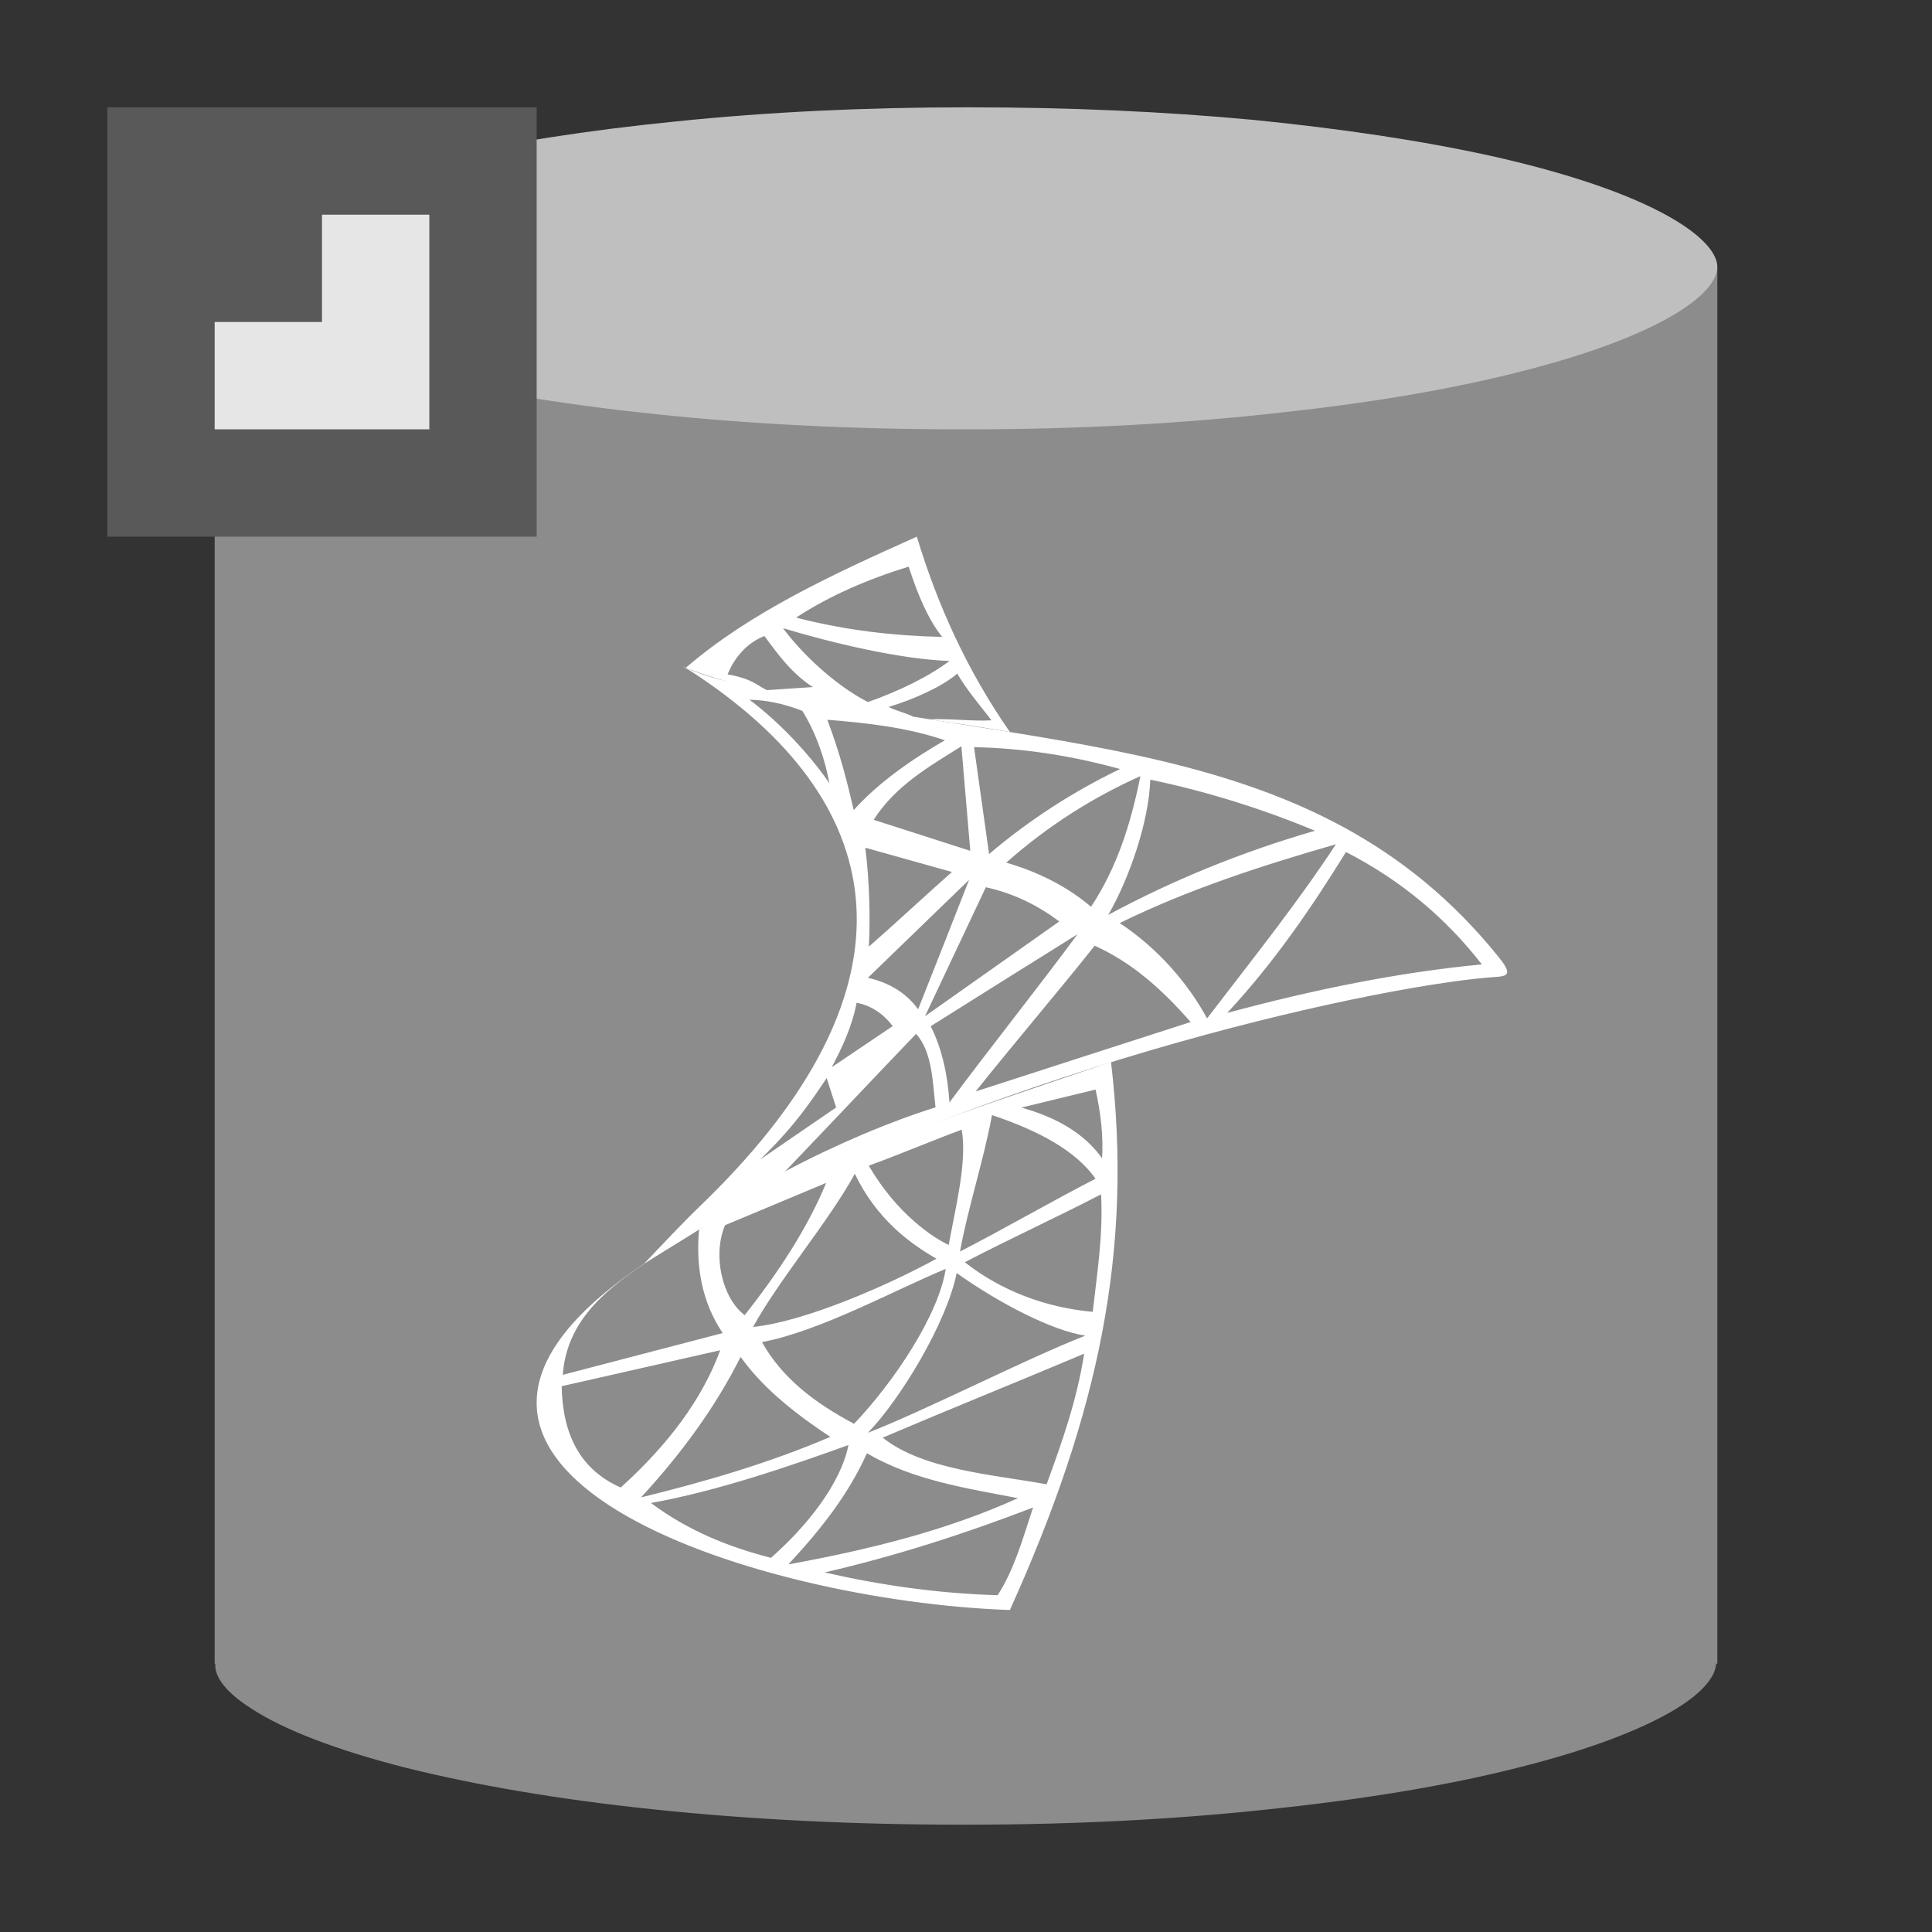 <?xml version="1.0" encoding="utf-8"?>
<svg version="1.1" id="img" xmlns="http://www.w3.org/2000/svg" xmlns:xlink="http://www.w3.org/1999/xlink" x="0px" y="0px"
	 width="18px" height="18px" viewBox="0 0 18 18" style="enable-background:new 0 0 18 18;" xml:space="preserve">
<rect x="0" y="0" width="18" height="18" fill="#333333" stroke="none"/>
<g id="db-mssql-export.disabled">
	<path style="fill:#8C8C8C;" d="M16,2.5H2v13h0.006c-0.013,0.157,0.171,0.314,0.334,0.417c0.304,0.2,0.796,0.387,1.422,0.548
		c0.663,0.166,1.441,0.3,2.323,0.392C6.985,16.952,7.952,17,8.953,17h0.061c1.019,0,2.004-0.052,2.925-0.156
		c0.881-0.096,1.659-0.23,2.312-0.403c0.621-0.162,1.11-0.353,1.418-0.554c0.148-0.098,0.31-0.239,0.32-0.387H16V2.5z"/>
	<path style="fill:#BFBFBF;" d="M15.996,2.448c0.033,0.165-0.161,0.329-0.326,0.438c-0.308,0.2-0.797,0.392-1.418,0.554
		c-0.653,0.173-1.432,0.308-2.312,0.403C11.019,3.948,10.033,4,9.015,4H8.953C7.952,4,6.985,3.952,6.085,3.856
		c-0.882-0.092-1.66-0.225-2.323-0.392C3.136,3.304,2.644,3.117,2.34,2.917C2.169,2.809,1.971,2.644,2.004,2.478
		c0.023-0.152,0.223-0.326,0.545-0.491c0.365-0.187,0.882-0.36,1.526-0.509C4.729,1.33,5.478,1.213,6.302,1.131
		C7.156,1.043,8.061,1,8.991,1h0.056c0.91,0,1.797,0.039,2.631,0.117c0.83,0.083,1.579,0.195,2.229,0.339
		c0.64,0.144,1.171,0.318,1.536,0.505C15.769,2.126,15.964,2.3,15.996,2.448z"/>
	<path style="fill-rule:evenodd;clip-rule:evenodd;fill:#FFFFFF;" d="M6.389,6.222C6.986,5.707,7.759,5.35,8.542,5
		c0.193,0.64,0.471,1.251,0.867,1.82C9.169,6.778,8.916,6.74,8.66,6.702c0.17-0.01,0.407,0.02,0.577,0.009
		C9.166,6.614,9,6.423,8.919,6.275c-0.136,0.12-0.41,0.243-0.639,0.311c0.042,0.029,0.192,0.065,0.233,0.095
		C7.762,6.57,6.988,6.454,6.389,6.222L6.389,6.222z M7.122,5.926C6.965,5.986,6.844,6.121,6.779,6.283
		c0.231,0.041,0.277,0.104,0.364,0.147c0.143-0.01,0.287-0.02,0.43-0.029C7.368,6.27,7.235,6.077,7.122,5.926L7.122,5.926z
		 M7.417,5.754c0.477,0.123,0.926,0.17,1.361,0.18C8.651,5.776,8.552,5.547,8.466,5.279C8.078,5.399,7.724,5.553,7.417,5.754
		L7.417,5.754z M8.846,6.158C8.391,6.143,7.751,5.99,7.296,5.853c0.161,0.221,0.477,0.528,0.79,0.688
		C8.374,6.44,8.66,6.3,8.846,6.158z"/>
	<path style="fill-rule:evenodd;clip-rule:evenodd;fill:#FFFFFF;" d="M9.409,15c0.83-1.838,1.149-3.355,0.942-5.106
		c-1.358,0.463-2.651,0.87-3.838,1.561c-0.031,0.35,0.027,0.676,0.22,0.965c-0.497,0.13-0.994,0.259-1.49,0.389
		c0.049-0.635,0.593-0.939,1.268-1.352c-0.172,0.1-0.341,0.205-0.509,0.316C3.153,13.681,7.043,14.921,9.409,15L9.409,15z
		 M7.183,14.514c-0.4-0.102-0.779-0.257-1.118-0.511c0.612-0.11,1.278-0.337,1.84-0.54C7.832,13.826,7.516,14.221,7.183,14.514
		L7.183,14.514z M7.683,14.65c0.664-0.153,1.31-0.362,1.942-0.605c-0.098,0.295-0.173,0.573-0.33,0.817
		C8.747,14.847,8.21,14.77,7.683,14.65L7.683,14.65z M7.345,14.575c0.323-0.348,0.561-0.659,0.732-1.035
		c0.434,0.253,0.934,0.327,1.407,0.418C8.823,14.258,8.097,14.438,7.345,14.575L7.345,14.575z M8.224,13.394
		c0.597-0.254,1.279-0.53,1.877-0.782c-0.069,0.436-0.204,0.818-0.35,1.217C9.269,13.74,8.599,13.696,8.224,13.394L8.224,13.394z
		 M8.086,13.349c0.298-0.307,0.733-1.02,0.827-1.488c0.407,0.288,0.893,0.537,1.199,0.583C9.56,12.659,8.639,13.133,8.086,13.349
		L8.086,13.349z M10.181,12.222c-0.435-0.039-0.85-0.193-1.192-0.462c0.405-0.212,0.866-0.423,1.27-0.633
		C10.277,11.521,10.224,11.837,10.181,12.222L10.181,12.222z M10.268,10.792c-0.165-0.233-0.426-0.382-0.752-0.473
		c0.231-0.056,0.46-0.112,0.691-0.168C10.254,10.364,10.281,10.578,10.268,10.792L10.268,10.792z M8.944,11.66
		c0.072-0.399,0.227-0.874,0.298-1.271c0.427,0.143,0.779,0.328,0.965,0.593C9.814,11.183,9.338,11.459,8.944,11.66L8.944,11.66z
		 M8.839,11.599c-0.134-0.062-0.478-0.28-0.745-0.739c0.261-0.093,0.604-0.239,0.866-0.335C9.013,10.825,8.899,11.262,8.839,11.599
		L8.839,11.599z M8.725,11.727c-0.462,0.253-1.227,0.586-1.709,0.636c0.242-0.441,0.706-0.984,0.948-1.427
		C8.168,11.36,8.481,11.588,8.725,11.727L8.725,11.727z M8.811,11.822c-0.065,0.429-0.484,1.056-0.854,1.443
		c-0.357-0.189-0.667-0.42-0.858-0.761C7.64,12.403,8.341,12.016,8.811,11.822L8.811,11.822z M7.736,13.387
		c-0.576,0.246-1.168,0.418-1.764,0.564c0.376-0.407,0.693-0.84,0.928-1.309C7.085,12.9,7.349,13.132,7.736,13.387L7.736,13.387z
		 M5.783,13.859c-0.383-0.169-0.542-0.502-0.55-0.944c0.493-0.112,0.984-0.223,1.477-0.335C6.54,13.043,6.218,13.466,5.783,13.859
		L5.783,13.859z M6.938,12.253c-0.211-0.159-0.301-0.559-0.183-0.838c0.315-0.131,0.629-0.264,0.942-0.394
		C7.524,11.441,7.255,11.851,6.938,12.253z"/>
	<path style="fill-rule:evenodd;clip-rule:evenodd;fill:#FFFFFF;" d="M6.514,11.455c-0.171,0.105-0.34,0.212-0.512,0.317
		c0.177-0.186,0.358-0.379,0.525-0.54C8.466,9.365,8.417,7.684,6.68,6.42C6.188,6.063,6.284,6.234,6.789,6.352
		c2.938,0.68,5.455,0.441,7.165,2.554c0.123,0.151,0.113,0.187-0.005,0.195C12.956,9.163,9.519,9.875,6.514,11.455L6.514,11.455z
		 M7.727,7.297C7.69,7.086,7.602,6.824,7.475,6.623C7.294,6.552,7.13,6.522,6.982,6.519C7.264,6.729,7.548,7.035,7.727,7.297
		L7.727,7.297z M7.708,6.706c0.124,0.329,0.186,0.586,0.246,0.841c0.234-0.26,0.543-0.473,0.849-0.65
		C8.451,6.776,8.07,6.735,7.708,6.706L7.708,6.706z M8.14,7.638c0.3,0.097,0.6,0.192,0.9,0.289C9.013,7.602,8.985,7.277,8.957,6.953
		C8.652,7.144,8.34,7.323,8.14,7.638L8.14,7.638z M9.215,7.957c0.376-0.319,0.783-0.582,1.22-0.792
		C9.996,7.043,9.543,6.971,9.075,6.961C9.121,7.293,9.169,7.625,9.215,7.957L9.215,7.957z M9.375,8.037
		c0.302,0.088,0.568,0.223,0.79,0.411c0.249-0.376,0.374-0.791,0.46-1.217C10.18,7.43,9.761,7.695,9.375,8.037L9.375,8.037z
		 M10.325,8.524c0.606-0.327,1.249-0.588,1.926-0.784c-0.486-0.204-1.028-0.372-1.534-0.476C10.704,7.657,10.519,8.191,10.325,8.524
		L10.325,8.524z M10.432,8.6c0.352,0.233,0.633,0.555,0.814,0.888c0.417-0.545,0.843-1.076,1.2-1.622
		C11.75,8.066,11.065,8.289,10.432,8.6L10.432,8.6z M11.434,9.437c0.801-0.216,1.593-0.378,2.372-0.452
		c-0.333-0.428-0.749-0.782-1.266-1.047C12.221,8.454,11.875,8.962,11.434,9.437L11.434,9.437z M8.095,8.82
		c0.263-0.231,0.512-0.464,0.774-0.696c-0.268-0.075-0.536-0.15-0.807-0.226C8.101,8.221,8.109,8.539,8.095,8.82L8.095,8.82z
		 M8.086,9.11C8.28,9.154,8.44,9.247,8.554,9.403c0.159-0.401,0.318-0.805,0.475-1.206C8.715,8.501,8.401,8.806,8.086,9.11
		L8.086,9.11z M8.618,9.468C9.035,9.174,9.452,8.88,9.869,8.585C9.677,8.441,9.457,8.327,9.185,8.266
		C8.996,8.667,8.808,9.066,8.618,9.468L8.618,9.468z M8.671,9.561c0.101,0.2,0.157,0.439,0.175,0.71
		c0.376-0.507,0.819-1.06,1.193-1.567C9.584,8.988,9.127,9.274,8.671,9.561L8.671,9.561z M9.09,10.169
		c0.667-0.216,1.335-0.432,2.003-0.647c-0.278-0.317-0.553-0.557-0.894-0.711C9.843,9.259,9.447,9.72,9.09,10.169L9.09,10.169z
		 M7.315,10.913c0.488-0.258,0.983-0.465,1.401-0.596C8.689,10.079,8.686,9.8,8.535,9.632C8.162,10.021,7.688,10.524,7.315,10.913
		L7.315,10.913z M7.081,10.804c0.237-0.162,0.473-0.325,0.709-0.486c-0.03-0.093-0.059-0.183-0.088-0.274
		C7.564,10.249,7.411,10.485,7.081,10.804L7.081,10.804z M7.749,9.943c0.188-0.127,0.38-0.256,0.568-0.383
		C8.222,9.434,8.106,9.367,7.981,9.342C7.939,9.561,7.849,9.755,7.749,9.943z"/>
	<rect x="1" y="1" style="fill:#595959;" width="4" height="4"/>
	<polygon style="fill:#E6E6E6;" points="3,2 3,3 2,3 2,4 3,4 4,4 4,3 4,2 	"/>
</g>
</svg>
